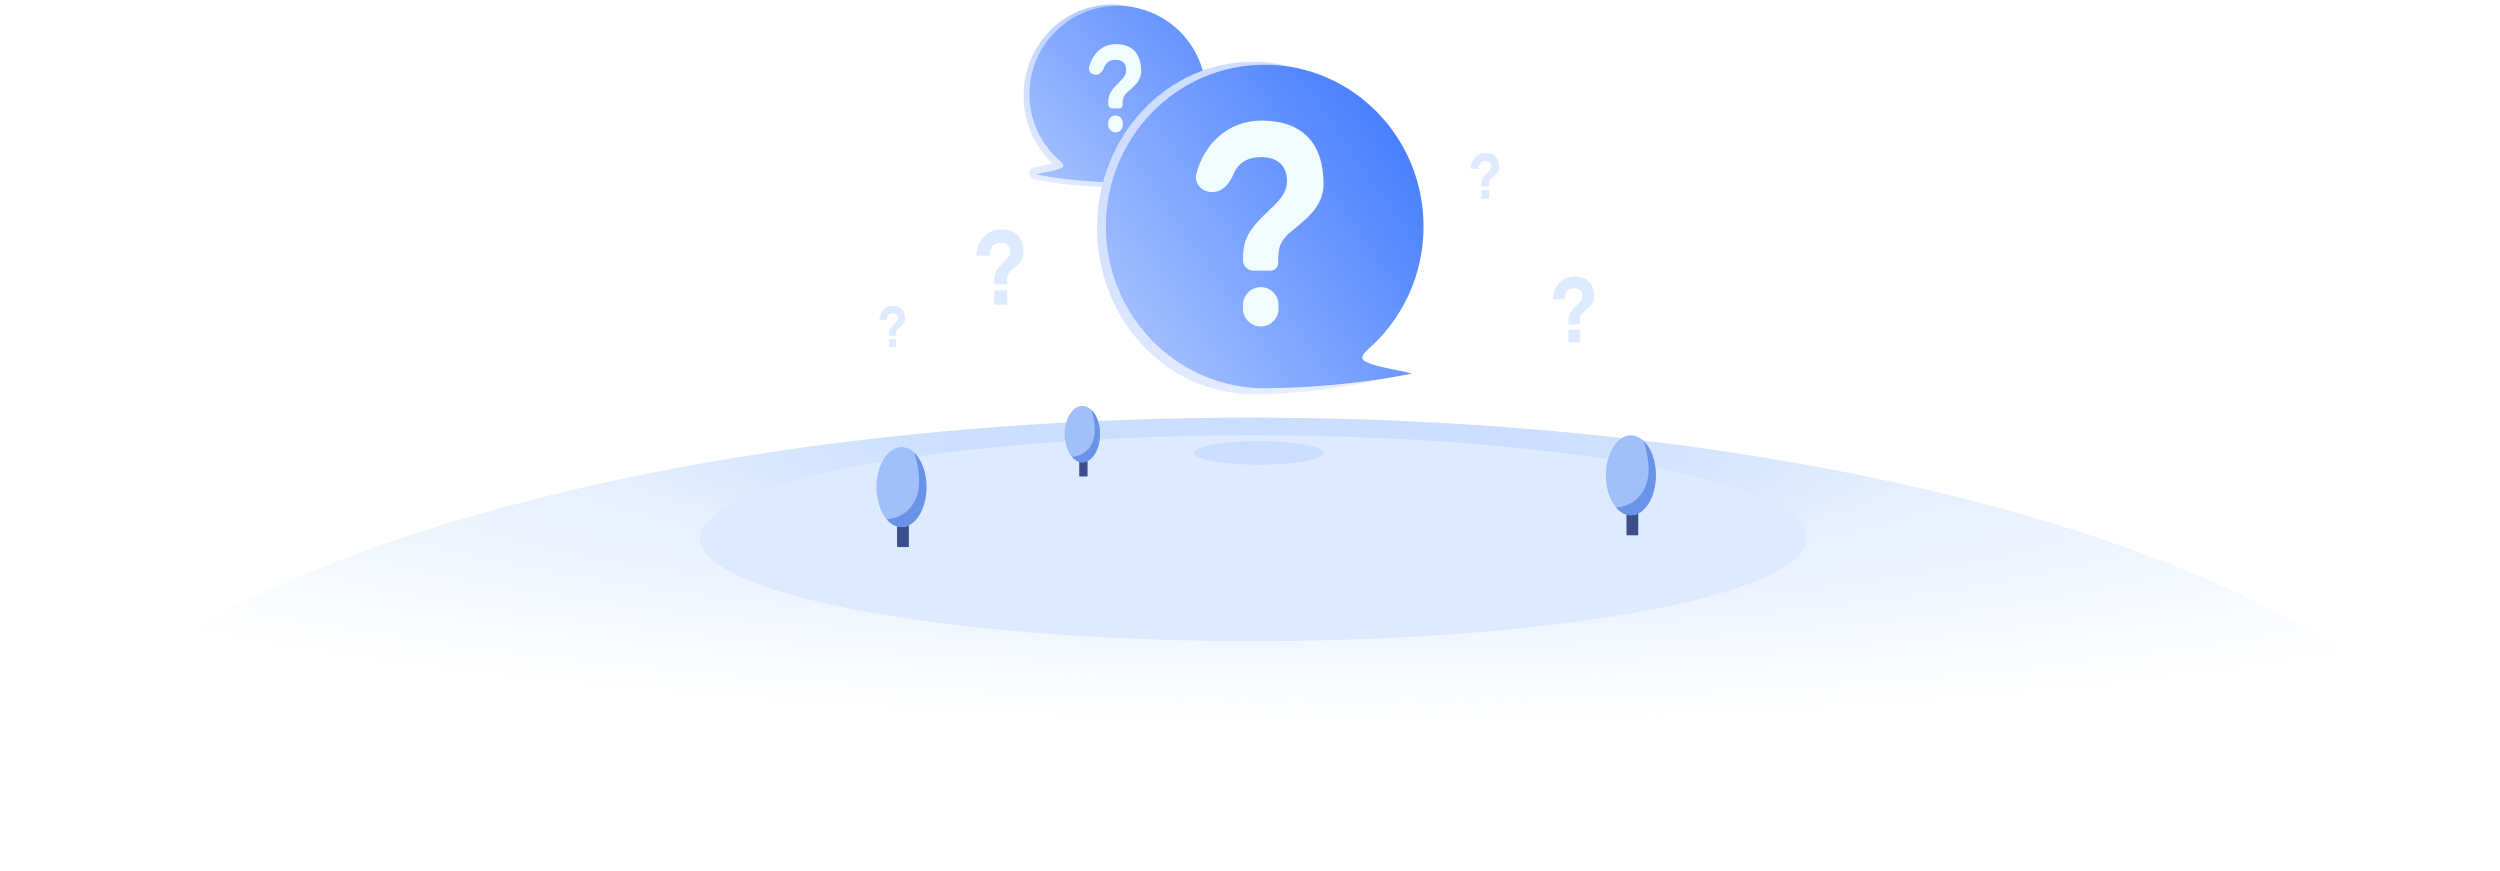 <svg width="425" height="148" viewBox="0 0 425 148" fill="none" xmlns="http://www.w3.org/2000/svg">
<path d="M425 148H0C0 105.474 95.139 71 212.5 71C329.861 71 425 105.474 425 148Z" fill="url(#paint0_radial_33222_339365)"/>
<ellipse cx="213" cy="91.5" rx="94" ry="17.5" fill="#DEEAFF"/>
<ellipse rx="11" ry="2" transform="matrix(1 0 0 -1 214 77)" fill="#CBDEFF"/>
<rect x="152.5" y="88" width="2" height="5" fill="#3B4F8C"/>
<ellipse cx="153.25" cy="82.8" rx="4.25" ry="6.8" fill="#A1C0F9"/>
<path fill-rule="evenodd" clip-rule="evenodd" d="M153.25 89.6C155.597 89.6 157.5 86.556 157.5 82.8C157.5 80.302 156.658 78.119 155.403 76.937C156.234 79.467 156.64 82.399 155.8 84.5C154.7 87.249 152.645 88.103 150.736 88.284C151.44 89.112 152.309 89.6 153.25 89.6Z" fill="#6993E7"/>
<rect x="183.471" y="77.471" width="1.412" height="3.529" fill="#3B4F8C"/>
<ellipse cx="184" cy="73.8" rx="3" ry="4.8" fill="#A1C0F9"/>
<path fill-rule="evenodd" clip-rule="evenodd" d="M183.999 78.6C185.656 78.6 186.999 76.451 186.999 73.8C186.999 72.037 186.405 70.496 185.519 69.661C186.106 71.447 186.392 73.517 185.799 75C185.023 76.94 183.573 77.543 182.225 77.671C182.722 78.255 183.335 78.6 183.999 78.6Z" fill="#6993E7"/>
<rect x="276.5" y="86" width="2" height="5" fill="#3B4F8C"/>
<ellipse cx="277.25" cy="80.8" rx="4.25" ry="6.8" fill="#A1C0F9"/>
<path fill-rule="evenodd" clip-rule="evenodd" d="M277.25 87.6C279.597 87.6 281.5 84.556 281.5 80.8C281.5 78.302 280.658 76.119 279.403 74.937C280.234 77.467 280.64 80.399 279.8 82.5C278.7 85.249 276.645 86.103 274.736 86.284C275.44 87.112 276.309 87.6 277.25 87.6Z" fill="#6993E7"/>
<path d="M190.354 30.739L190.255 29.744L190.223 29.747L190.192 29.752L190.354 30.739ZM179.972 27.385L180.698 26.697L180.666 26.664L180.631 26.633L179.972 27.385ZM180.09 28.431L180.55 29.319H180.55L180.09 28.431ZM177.141 29.194L177.338 30.175H177.338L177.141 29.194ZM176.017 29.487L175.797 30.462L175.798 30.462L176.017 29.487ZM188.793 30.805L188.808 29.805L188.801 29.805L188.793 30.805ZM189.056 30.806L189.059 29.806L189.052 29.806L189.056 30.806ZM202 16.29C202 23.344 196.816 29.091 190.255 29.744L190.453 31.734C198.085 30.975 204 24.323 204 16.29H202ZM189 2.774C196.146 2.774 202 8.791 202 16.29H204C204 7.755 197.318 0.774 189 0.774V2.774ZM176 16.29C176 8.791 181.854 2.774 189 2.774V0.774C180.682 0.774 174 7.755 174 16.29H176ZM180.631 26.633C177.803 24.157 176 20.447 176 16.29H174C174 21.034 176.06 25.289 179.314 28.138L180.631 26.633ZM180.55 29.319C180.754 29.213 181.006 29.044 181.185 28.766C181.386 28.452 181.429 28.102 181.363 27.785C181.305 27.508 181.172 27.285 181.066 27.135C180.954 26.977 180.822 26.828 180.698 26.697L179.247 28.073C179.346 28.178 179.402 28.246 179.431 28.288C179.467 28.338 179.427 28.299 179.405 28.192C179.392 28.131 179.385 28.046 179.401 27.947C179.418 27.846 179.455 27.757 179.501 27.686C179.586 27.554 179.673 27.521 179.63 27.543L180.55 29.319ZM177.338 30.175C177.841 30.073 178.463 29.948 179.028 29.813C179.558 29.686 180.158 29.522 180.55 29.319L179.63 27.543C179.486 27.618 179.119 27.734 178.561 27.868C178.039 27.994 177.455 28.111 176.944 28.214L177.338 30.175ZM176.237 28.511C176.259 28.516 176.383 28.543 176.522 28.629C176.653 28.71 177.082 29.045 176.975 29.645C176.901 30.063 176.598 30.261 176.578 30.275C176.502 30.329 176.438 30.357 176.422 30.364C176.369 30.387 176.361 30.383 176.476 30.355C176.661 30.311 176.957 30.251 177.338 30.175L176.944 28.214C176.582 28.287 176.238 28.355 176.007 28.411C175.915 28.433 175.756 28.473 175.623 28.53C175.587 28.546 175.508 28.582 175.421 28.644C175.39 28.666 175.081 28.871 175.006 29.295C174.898 29.902 175.33 30.243 175.47 30.33C175.618 30.422 175.756 30.453 175.797 30.462L176.237 28.511ZM188.801 29.805C183.156 29.761 178.076 28.926 176.237 28.511L175.798 30.462C177.761 30.905 182.984 31.76 188.785 31.805L188.801 29.805ZM189 29.806C188.936 29.806 188.872 29.806 188.808 29.805L188.778 31.805C188.852 31.806 188.926 31.806 189 31.806V29.806ZM189.052 29.806C189.035 29.806 189.017 29.806 189 29.806V31.806C189.02 31.806 189.04 31.806 189.06 31.806L189.052 29.806ZM189.254 29.806C189.189 29.806 189.124 29.806 189.059 29.806L189.052 31.806C189.12 31.806 189.187 31.806 189.254 31.806V29.806ZM190.192 29.752C190 29.784 189.698 29.806 189.254 29.806V31.806C189.748 31.806 190.172 31.782 190.516 31.726L190.192 29.752Z" fill="url(#paint1_linear_33222_339365)"/>
<path fill-rule="evenodd" clip-rule="evenodd" d="M191.45 30.931C199.054 30.202 205 23.795 205 16C205 7.716 198.284 1 190 1C181.716 1 175 7.716 175 16C175 20.598 177.069 24.713 180.326 27.464C180.805 27.951 180.983 28.281 180.453 28.546C179.789 28.878 178.512 29.131 177.439 29.344C176.905 29.45 176.422 29.546 176.09 29.637C178.126 30.079 183.645 30.953 189.776 30.998C189.851 31 189.925 31 190 31C190.021 31 190.041 31 190.062 31C190.132 31 190.202 31 190.272 31C190.774 31 191.163 30.976 191.45 30.931Z" fill="url(#paint2_linear_33222_339365)"/>
<g filter="url(#filter0_d_33222_339365)">
<path d="M190.845 17.381C190.845 17.686 190.599 17.933 190.294 17.933H189.158C188.739 17.933 188.4 17.593 188.4 17.175C188.4 16.044 188.546 15.355 189.5 14.279C190.454 13.204 191.457 12.581 191.457 11.412C191.457 10.242 190.76 9.661 189.659 9.661C188.707 9.661 188.022 10.105 187.71 10.972C187.474 11.627 186.955 12.211 186.26 12.211C185.564 12.211 184.987 11.641 185.139 10.962C185.608 8.861 187.241 7 189.696 7C192.435 7 194 8.544 194 11.632C194 13.397 192.554 14.348 191.652 15.162C190.751 15.975 190.87 16.706 190.845 17.381ZM190.87 20.765C190.87 21.447 190.317 22 189.635 22C188.953 22 188.4 21.447 188.4 20.765V20.368C188.4 19.685 188.953 19.132 189.635 19.132C190.317 19.132 190.87 19.685 190.87 20.368V20.765Z" fill="#F1FCFF"/>
</g>
<g opacity="0.3" filter="url(#filter1_f_33222_339365)">
<path d="M205 13C200.152 14.765 192.879 18.823 189 31" stroke="#537FD8" stroke-width="2" stroke-linecap="round"/>
</g>
<path d="M210.535 65.874L210.637 64.879L210.67 64.882L210.702 64.888L210.535 65.874ZM229.589 59.446L228.829 58.796L228.869 58.75L228.913 58.709L229.589 59.446ZM229.231 61.541L228.366 62.044L228.366 62.044L229.231 61.541ZM233.642 63.239L233.843 62.259H233.843L233.642 63.239ZM234.5 63.5L234.727 64.474L234.727 64.474L234.5 63.5ZM213.353 65.997L213.338 64.997L213.345 64.997L213.353 65.997ZM212.932 65.999L212.928 64.999L212.934 64.999L212.932 65.999ZM188.501 38.75C188.501 52.447 198.268 63.611 210.637 64.879L210.433 66.869C196.949 65.486 186.501 53.374 186.501 38.75H188.501ZM213 12.5C199.531 12.5 188.501 24.189 188.501 38.75H186.501C186.501 23.211 198.303 10.5 213 10.5V12.5ZM237.5 38.75C237.5 24.189 226.47 12.5 213 12.5V10.5C227.697 10.5 239.5 23.211 239.5 38.75H237.5ZM228.913 58.709C234.161 53.901 237.5 46.75 237.5 38.75H239.5C239.5 47.311 235.926 54.996 230.264 60.183L228.913 58.709ZM228.366 62.044C228.035 61.474 227.892 60.872 228.03 60.24C228.157 59.659 228.497 59.184 228.829 58.796L230.348 60.096C230.078 60.412 230.003 60.579 229.984 60.667C229.976 60.704 229.955 60.797 230.095 61.038L228.366 62.044ZM233.441 64.218C232.76 64.079 231.736 63.869 230.811 63.573C230.349 63.425 229.878 63.245 229.47 63.025C229.086 62.817 228.636 62.508 228.366 62.044L230.095 61.038C230.086 61.024 230.146 61.116 230.423 61.266C230.677 61.404 231.017 61.539 231.42 61.668C232.227 61.926 233.147 62.116 233.843 62.259L233.441 64.218ZM234.274 62.526C234.257 62.53 234.21 62.541 234.15 62.566C234.107 62.584 233.957 62.647 233.815 62.799C233.632 62.994 233.474 63.339 233.585 63.739C233.669 64.04 233.865 64.2 233.919 64.243C233.994 64.302 234.059 64.335 234.082 64.346C234.112 64.361 234.133 64.369 234.14 64.371C234.153 64.376 234.152 64.375 234.125 64.368C234.007 64.335 233.785 64.289 233.441 64.218L233.843 62.259C234.153 62.323 234.456 62.385 234.652 62.438C234.704 62.453 234.768 62.471 234.832 62.495C234.866 62.507 235.016 62.561 235.161 62.675C235.225 62.726 235.426 62.894 235.512 63.203C235.626 63.61 235.465 63.962 235.276 64.164C235.128 64.323 234.967 64.392 234.91 64.416C234.834 64.447 234.768 64.464 234.727 64.474L234.274 62.526ZM213.345 64.997C223.57 64.917 230.845 63.323 234.274 62.526L234.727 64.474C231.227 65.287 223.793 66.915 213.361 66.997L213.345 64.997ZM213 64.999C213.113 64.999 213.226 64.999 213.338 64.997L213.367 66.997C213.245 66.999 213.123 66.999 213 66.999V64.999ZM212.934 64.999C212.956 64.999 212.978 64.999 213 64.999V66.999C212.977 66.999 212.953 66.999 212.929 66.999L212.934 64.999ZM212.54 65C212.67 65 212.799 65 212.928 64.999L212.935 66.999C212.804 67 212.672 67 212.54 67V65ZM210.702 64.888C211.111 64.957 211.71 65 212.54 65V67C211.659 67 210.935 66.956 210.369 66.86L210.702 64.888Z" fill="url(#paint3_linear_33222_339365)"/>
<path fill-rule="evenodd" clip-rule="evenodd" d="M212.392 65.873C198.704 64.537 188 52.792 188 38.5C188 23.312 200.088 11 215 11C229.912 11 242 23.312 242 38.5C242 46.936 238.271 54.485 232.4 59.529C231.545 60.416 231.232 61.017 232.182 61.5C233.378 62.109 235.676 62.574 237.607 62.964C238.568 63.158 239.438 63.334 240.036 63.5C236.377 64.31 226.467 65.908 215.452 65.996C215.302 65.999 215.151 66 215 66C214.947 66 214.894 66 214.841 65.999C214.73 66 214.62 66 214.509 66C213.607 66 212.908 65.956 212.392 65.873Z" fill="url(#paint4_linear_33222_339365)"/>
<g filter="url(#filter2_d_33222_339365)">
<path d="M217.289 44.224C217.289 44.934 216.713 45.51 216.002 45.51H213.08C212.103 45.51 211.311 44.718 211.311 43.741C211.311 41.103 211.668 39.495 214 36.985C216.332 34.475 218.783 33.023 218.783 30.294C218.783 27.566 217.08 26.209 214.389 26.209C212.11 26.209 210.459 27.201 209.673 29.142C209.035 30.718 207.78 32.16 206.079 32.16C204.378 32.16 202.967 30.763 203.371 29.111C204.558 24.264 208.534 20 214.479 20C221.175 20 225 23.603 225 30.809C225 34.926 221.465 37.147 219.261 39.044C217.057 40.942 217.348 42.647 217.289 44.224ZM217.35 51.981C217.35 53.648 215.998 55 214.33 55C212.663 55 211.311 53.648 211.311 51.98V51.328C211.311 49.661 212.663 48.309 214.33 48.309C215.998 48.309 217.35 49.661 217.35 51.328V51.981Z" fill="#F1FCFF"/>
</g>
<path d="M268.546 54.752V55.163H266.644V54.597C266.644 53.753 266.758 53.239 267.5 52.435C268.242 51.632 269.022 51.167 269.022 50.294C269.022 49.421 268.48 48.987 267.624 48.987C266.587 48.987 265.96 49.635 265.96 50.891H264C264 48.987 265.37 47 267.652 47C269.783 47 271 48.153 271 50.459C271 51.776 269.875 52.487 269.174 53.094C268.473 53.701 268.565 54.247 268.546 54.752ZM268.566 58.2H266.644V56.059H268.566V58.2Z" fill="#DEEAFF"/>
<path d="M171.196 47.859V48.33H169.022V47.682C169.022 46.718 169.152 46.13 170 45.212C170.848 44.294 171.739 43.763 171.739 42.765C171.739 41.767 171.12 41.271 170.142 41.271C168.957 41.271 168.239 42.012 168.239 43.447H166C166 41.271 167.565 39 170.174 39C172.609 39 174 40.318 174 42.953C174 44.459 172.715 45.271 171.913 45.965C171.112 46.659 171.217 47.282 171.196 47.859ZM171.218 51.8H169.022V49.353H171.218V51.8Z" fill="#DEEAFF"/>
<path d="M253.166 31.398V31.685H251.842V31.291C251.842 30.703 251.921 30.345 252.438 29.785C252.954 29.226 253.497 28.902 253.497 28.294C253.497 27.686 253.12 27.384 252.524 27.384C251.802 27.384 251.365 27.835 251.365 28.71H250C250 27.384 250.954 26 252.544 26C254.027 26 254.875 26.803 254.875 28.409C254.875 29.326 254.092 29.821 253.603 30.244C253.115 30.667 253.179 31.047 253.166 31.398ZM253.18 33.8H251.842V32.309H253.18V33.8Z" fill="#DEEAFF"/>
<path d="M152.342 56.845V57.102H151.153V56.748C151.153 56.221 151.224 55.899 151.688 55.397C152.151 54.895 152.639 54.605 152.639 54.059C152.639 53.513 152.3 53.242 151.765 53.242C151.117 53.242 150.725 53.647 150.725 54.432H149.5C149.5 53.242 150.356 52 151.783 52C153.114 52 153.875 52.721 153.875 54.162C153.875 54.985 153.172 55.429 152.734 55.809C152.295 56.188 152.353 56.529 152.342 56.845ZM152.354 59H151.153V57.662H152.354V59Z" fill="#DEEAFF"/>
<defs>
<filter id="filter0_d_33222_339365" x="185.114" y="7" width="8.886" height="15.5" filterUnits="userSpaceOnUse" color-interpolation-filters="sRGB">
<feFlood flood-opacity="0" result="BackgroundImageFix"/>
<feColorMatrix in="SourceAlpha" type="matrix" values="0 0 0 0 0 0 0 0 0 0 0 0 0 0 0 0 0 0 127 0" result="hardAlpha"/>
<feOffset dy="0.5"/>
<feComposite in2="hardAlpha" operator="out"/>
<feColorMatrix type="matrix" values="0 0 0 0 0 0 0 0 0 0 0 0 0 0 0 0 0 0 0.15 0"/>
<feBlend mode="normal" in2="BackgroundImageFix" result="effect1_dropShadow_33222_339365"/>
<feBlend mode="normal" in="SourceGraphic" in2="effect1_dropShadow_33222_339365" result="shape"/>
</filter>
<filter id="filter1_f_33222_339365" x="187" y="10.999" width="20.001" height="22.001" filterUnits="userSpaceOnUse" color-interpolation-filters="sRGB">
<feFlood flood-opacity="0" result="BackgroundImageFix"/>
<feBlend mode="normal" in="SourceGraphic" in2="BackgroundImageFix" result="shape"/>
<feGaussianBlur stdDeviation="0.5" result="effect1_foregroundBlur_33222_339365"/>
</filter>
<filter id="filter2_d_33222_339365" x="203.302" y="20" width="21.698" height="35.5" filterUnits="userSpaceOnUse" color-interpolation-filters="sRGB">
<feFlood flood-opacity="0" result="BackgroundImageFix"/>
<feColorMatrix in="SourceAlpha" type="matrix" values="0 0 0 0 0 0 0 0 0 0 0 0 0 0 0 0 0 0 127 0" result="hardAlpha"/>
<feOffset dy="0.5"/>
<feComposite in2="hardAlpha" operator="out"/>
<feColorMatrix type="matrix" values="0 0 0 0 0 0 0 0 0 0 0 0 0 0 0 0 0 0 0.15 0"/>
<feBlend mode="normal" in2="BackgroundImageFix" result="effect1_dropShadow_33222_339365"/>
<feBlend mode="normal" in="SourceGraphic" in2="effect1_dropShadow_33222_339365" result="shape"/>
</filter>
<radialGradient id="paint0_radial_33222_339365" cx="0" cy="0" r="1" gradientUnits="userSpaceOnUse" gradientTransform="translate(213.278 75.915) rotate(90.619) scale(72.089 397.857)">
<stop offset="0.125" stop-color="#CBDEFF"/>
<stop offset="0.293" stop-color="#C9DEFF" stop-opacity="0.47"/>
<stop offset="0.659" stop-color="#CFE2FF" stop-opacity="0"/>
</radialGradient>
<linearGradient id="paint1_linear_33222_339365" x1="185" y1="-9.355" x2="160.855" y2="23.592" gradientUnits="userSpaceOnUse">
<stop offset="0.044" stop-color="#ADC6FF"/>
<stop offset="1" stop-color="#EBF0FF"/>
</linearGradient>
<linearGradient id="paint2_linear_33222_339365" x1="205" y1="4.857" x2="172.429" y2="33.143" gradientUnits="userSpaceOnUse">
<stop stop-color="#608FFF"/>
<stop offset="1" stop-color="#AEC7FF"/>
</linearGradient>
<linearGradient id="paint3_linear_33222_339365" x1="220.286" y1="-9.392" x2="266.007" y2="51.142" gradientUnits="userSpaceOnUse">
<stop offset="0.044" stop-color="#CDDCFF"/>
<stop offset="1" stop-color="#ECF2FF"/>
</linearGradient>
<linearGradient id="paint4_linear_33222_339365" x1="238.564" y1="23.5" x2="185.894" y2="60.089" gradientUnits="userSpaceOnUse">
<stop stop-color="#487FFF"/>
<stop offset="1" stop-color="#AEC7FF"/>
</linearGradient>
</defs>
</svg>
